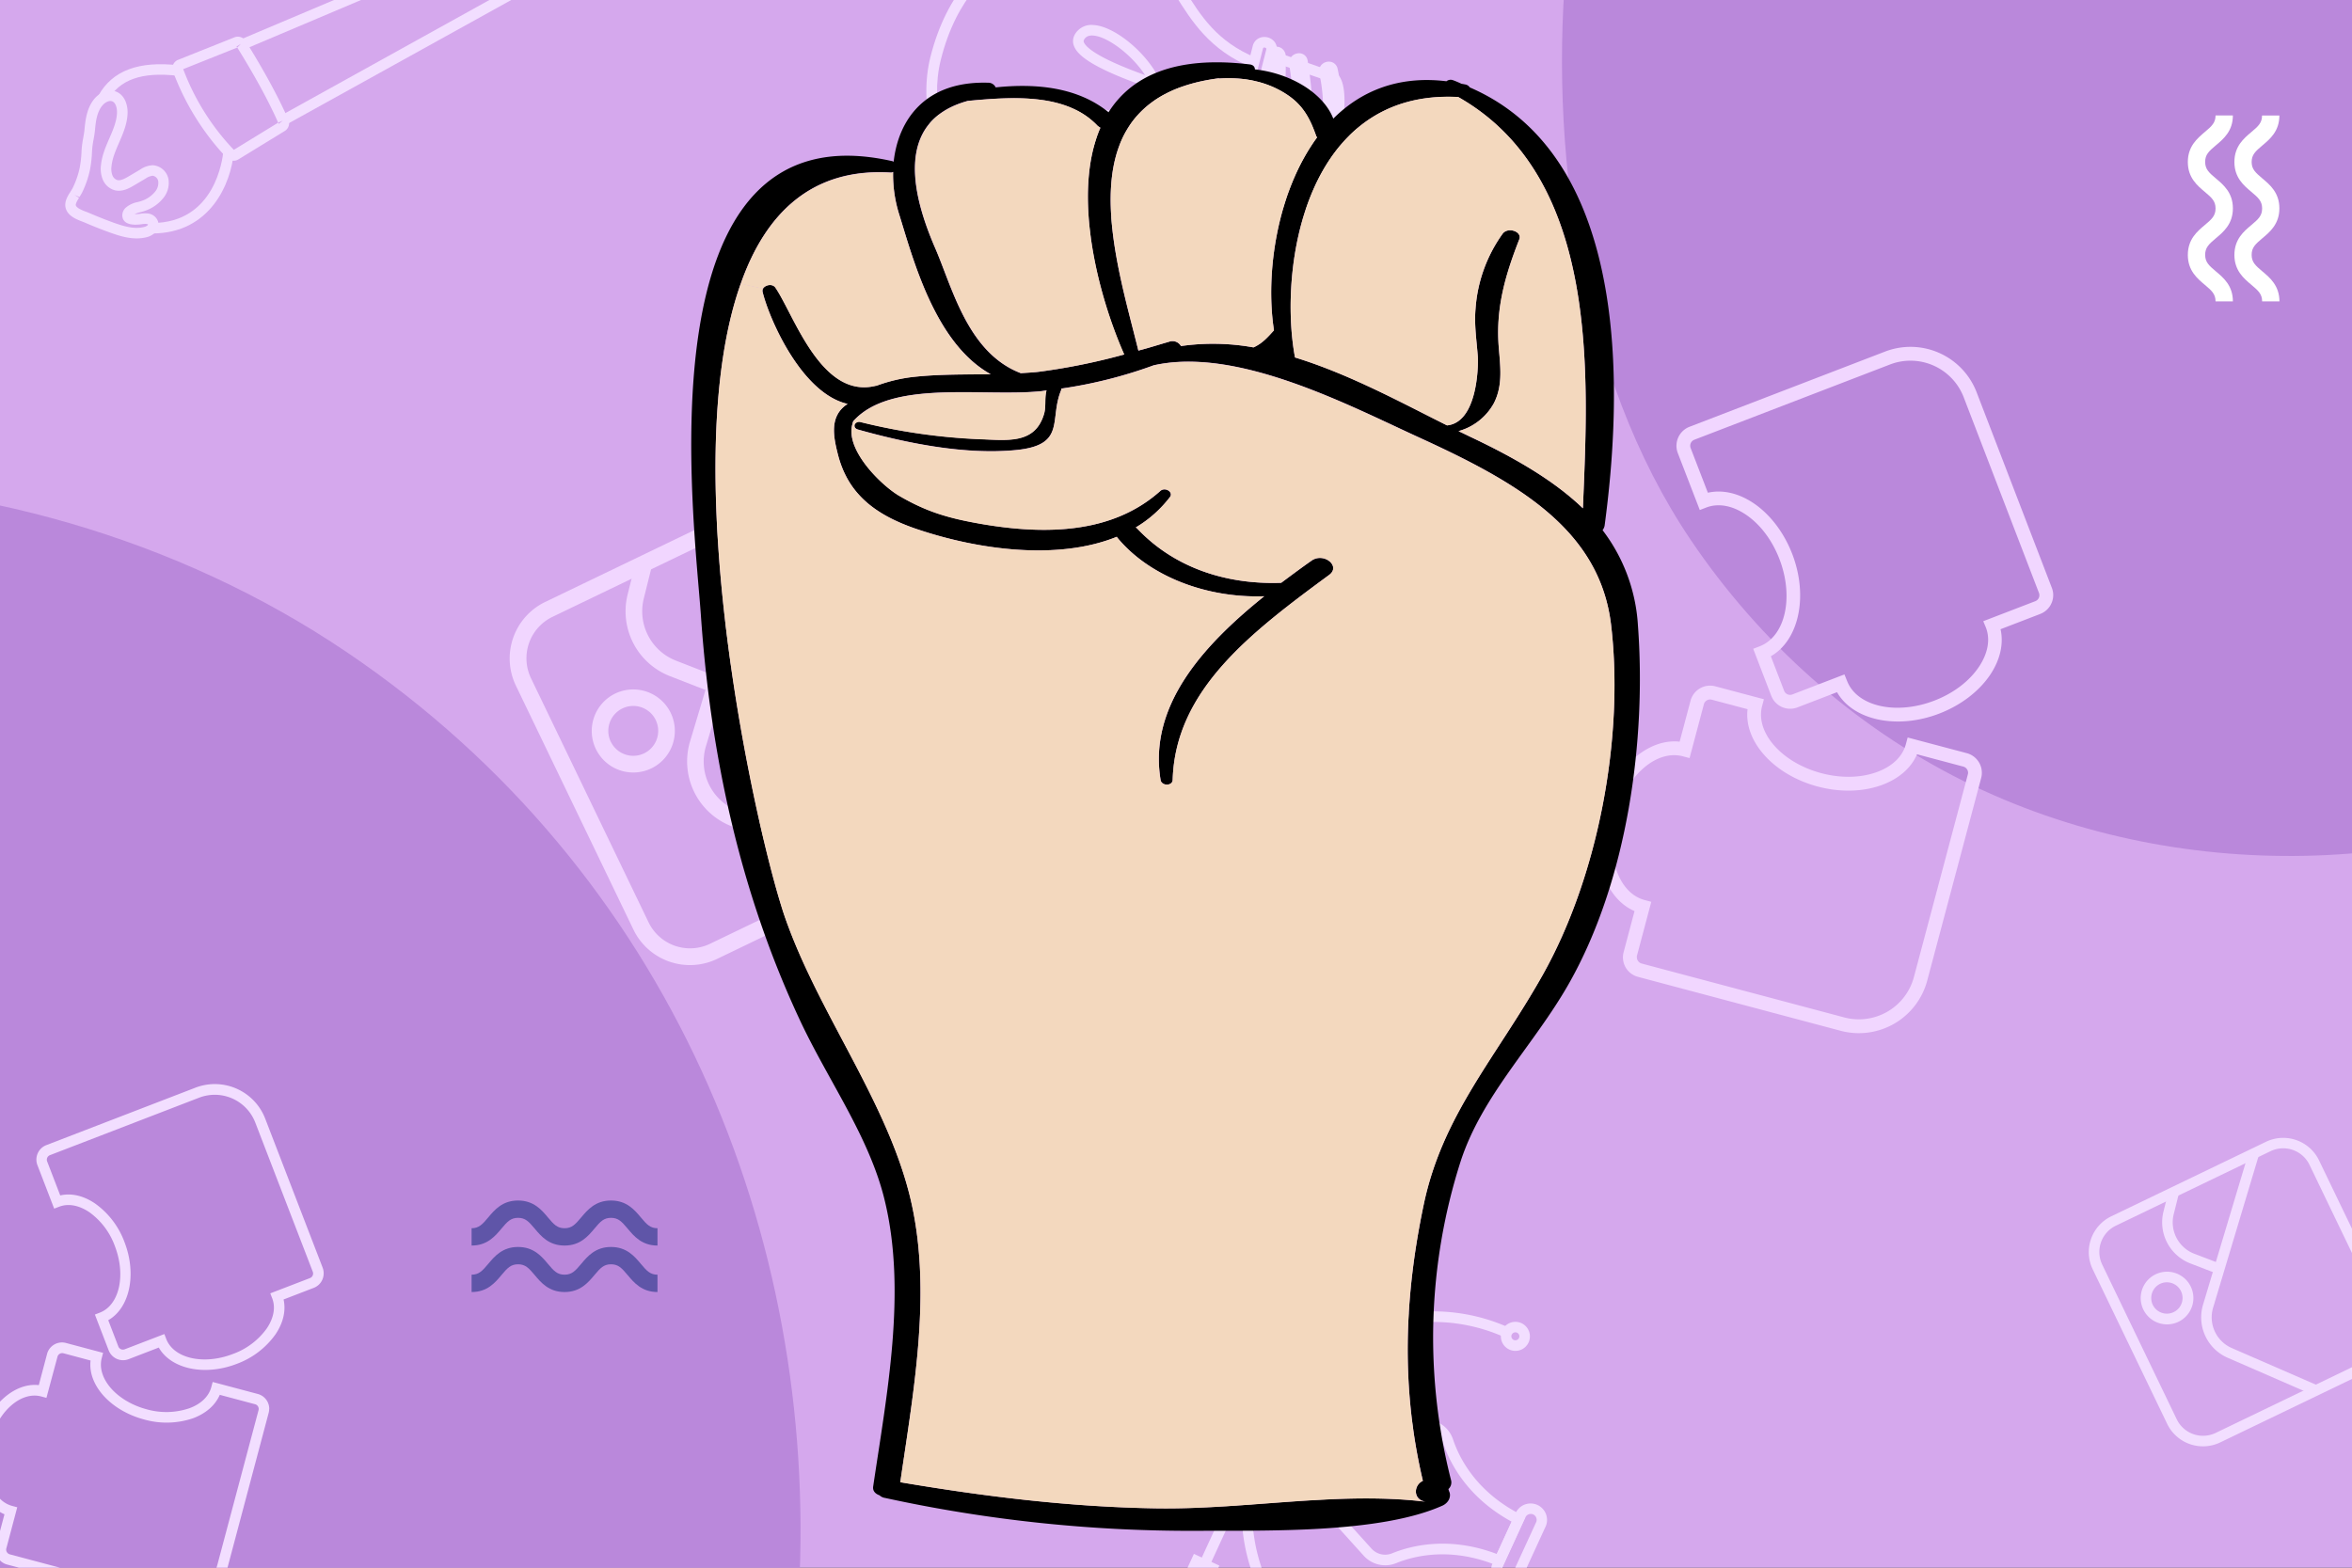 <svg xmlns="http://www.w3.org/2000/svg" xmlns:xlink="http://www.w3.org/1999/xlink" viewBox="0 0 900 600"><rect x="0" y="0" width="900" height="600" fill="#333333" stroke="none"/><defs><style>.cls-1{fill:none;}.cls-2{clip-path:url(#clip-path);}.cls-3{fill:#ba88db;}.cls-4{fill:#d5a8ed;}.cls-5{clip-path:url(#clip-path-2);}.cls-6{fill:#f2deff;}.cls-7{fill:#fff;}.cls-8{fill:#5f55a8;}.cls-9{fill:#f1d6ff;}.cls-10{clip-path:url(#clip-path-3);}.cls-11{opacity:0.5;}.cls-12{fill:#006c78;}.cls-13{fill:#fff1ee;}.cls-14{fill:#f3d8be;}</style><clipPath id="clip-path"><rect id="SVGID" class="cls-1" x="-1056.3" y="741.07" width="1051.42" height="613.33" transform="translate(-1061.18 2095.46) rotate(-180)"/></clipPath><clipPath id="clip-path-2"><rect id="SVGID-2" data-name="SVGID" class="cls-1" x="-10" y="-3.47" width="1051.42" height="613.33" transform="translate(1031.42 606.4) rotate(-180)"/></clipPath><clipPath id="clip-path-3"><rect class="cls-1" x="-1126.54" y="-4.05" width="1096.92" height="607.88"/></clipPath></defs><g id="Capa_2" data-name="Capa 2"><g class="cls-2"><path class="cls-3" d="M-295,1043.45c80.88,40.28,181.21,37.69,260.86-5,192.38-103.06,209.47-391,26.66-514.54-95.53-64.54-231-64.68-325.12,2C-397.09,571.61-438.4,647-446.44,725.3c-7.71,75,4.53,162.9,47.18,226C-373,990.15-337,1022.52-295,1043.45Z"/></g><rect class="cls-4" x="-10" y="-3.47" width="1051.42" height="613.33" transform="translate(1031.42 606.4) rotate(-180)"/><g class="cls-5"><path class="cls-3" d="M-257.91,955.34c109.87,54.72,246.16,51.2,354.36-6.76,261.34-140,284.55-531.17,36.21-699C2.9,161.94-181.19,161.74-309,252.27c-87.67,62.11-143.77,164.57-154.71,270.88-10.47,101.85,6.16,221.29,64.1,307C-363.95,882.94-315,926.91-257.91,955.34Z"/><path class="cls-3" d="M751.34,298.92c80.88,40.28,181.21,37.69,260.86-5,192.38-103.06,209.47-391,26.66-514.54-95.53-64.54-231-64.68-325.12,2C649.21-172.92,607.9-97.49,599.86-19.24c-7.71,75,4.53,162.91,47.18,226C673.28,245.62,709.33,278,751.34,298.92Z"/><path class="cls-6" d="M103,539.23a6.18,6.18,0,0,1-.2,1.53L87.09,599.88a20.65,20.65,0,0,1-25.26,14.64L2.71,598.79a5.91,5.91,0,0,1-4.19-7.23l3.19-12c-4-1.72-7.16-5.32-9-10.32a31.45,31.45,0,0,1-.42-18.66c3.4-12.79,13.22-21.49,22.56-20.46l3.18-12A5.91,5.91,0,0,1,25.27,514l14.18,3.78-.52,2c-2,7.7,5.67,16.53,17.23,19.61A27.47,27.47,0,0,0,72.4,539c4.5-1.63,7.5-4.52,8.46-8.14l.52-1.94,17.26,4.59a5.91,5.91,0,0,1,4.39,5.69ZM2.36,593.08a1.89,1.89,0,0,0,1.39,1.81l59.12,15.73a16.6,16.6,0,0,0,20.32-11.78l15.74-59.12a1.86,1.86,0,0,0-.19-1.42,1.83,1.83,0,0,0-1.14-.86l-13.5-3.6c-1.72,4-5.32,7.16-10.32,9a31.53,31.53,0,0,1-18.66.43c-12.79-3.41-21.58-13.17-20.46-22.56l-10.42-2.78A1.88,1.88,0,0,0,22,519.24L17.77,535l-1.95-.52C8.08,532.37-.72,540.1-3.79,551.66a27.43,27.43,0,0,0,.31,16.25c1.63,4.49,4.52,7.49,8.14,8.45l1.94.52L2.43,592.6A1.59,1.59,0,0,0,2.36,593.08Z"/><path class="cls-6" d="M123.85,487.38a5.91,5.91,0,0,1-3.79,5.52l-11.55,4.45c.95,4.26-.1,8.92-3.08,13.33A31.53,31.53,0,0,1,90.58,522c-12.36,4.76-25.18,1.92-29.82-6.25l-11.55,4.45a5.91,5.91,0,0,1-7.63-3.39l-5.27-13.69,1.88-.73c7.48-2.88,10.06-14.31,5.77-25.46a27.46,27.46,0,0,0-9.79-13c-4-2.68-8.07-3.42-11.56-2.07l-1.88.72-6.42-16.67a5.94,5.94,0,0,1,3.39-7.63l57.1-22a20.67,20.67,0,0,1,26.68,11.85l22,57.09A5.84,5.84,0,0,1,123.85,487.38ZM103.43,495l15.18-5.84a1.87,1.87,0,0,0,1.08-2.42l-22-57.09a16.63,16.63,0,0,0-21.47-9.54l-57.1,22a1.86,1.86,0,0,0-1.07,2.42l5,13c4.26-1,8.92.1,13.32,3.08a31.51,31.51,0,0,1,11.3,14.86c4.74,12.36,1.91,25.17-6.25,29.81l3.87,10.07a1.88,1.88,0,0,0,2.42,1.07l15.18-5.84.72,1.88c2.88,7.47,14.3,10.06,25.47,5.76a27.43,27.43,0,0,0,13-9.78c2.68-4,3.43-8.08,2.07-11.56Z"/><path class="cls-6" d="M583.73,580.55,574.81,600l-1.79-.74c-17.79-7.38-31.93-3.78-38.77-1a11.09,11.09,0,0,1-12.4-2.82L481,550.21l3.91-8.5,60.9,1.59A11.11,11.11,0,0,1,556,550.88c2.33,7,8.8,20.09,26,28.8Zm-11,14.21,5.69-12.39c-17.18-9.35-23.81-22.86-26.26-30.22a7.07,7.07,0,0,0-6.5-4.82l-58.24-1.51-1.68,3.66,39.07,43.22a7,7,0,0,0,7.88,1.8C539.9,591.56,554.48,587.8,572.76,594.76Z"/><path class="cls-6" d="M533.19,569.07a10,10,0,1,1-4.91-13.28A10,10,0,0,1,533.19,569.07Zm-14.51-6.68a6,6,0,1,0,7.92-2.93A6,6,0,0,0,518.68,562.39Z"/><rect class="cls-6" x="498.79" y="536.53" width="4.03" height="35.29" transform="translate(-211.9 777.72) rotate(-65.31)"/><path class="cls-6" d="M591.36,584.41l-8.65,18.82A6.29,6.29,0,1,1,571.28,598l8.65-18.81a6.29,6.29,0,1,1,11.43,5.25ZM575,599.66a2.26,2.26,0,1,0,4.1,1.88l8.65-18.81a2.26,2.26,0,1,0-4.1-1.89Z"/><path class="cls-6" d="M517.84,638.84l-1.69,3.67A70.58,70.58,0,0,1,481.55,549l3.66,1.69A66.54,66.54,0,0,0,517.84,638.84Z"/><path class="cls-6" d="M577.85,508.32,576.16,512A66.55,66.55,0,0,0,488,544.61l-3.66-1.68A70.58,70.58,0,0,1,577.85,508.32Z"/><rect class="cls-6" x="427.45" y="544.62" width="114.81" height="4.03" transform="translate(-214.34 758.82) rotate(-65.31)"/><path class="cls-6" d="M517.34,488.81l-4.48,9.74-9.74-4.48,4.48-9.74Zm-6.46,4.39,1.11-2.41-2.41-1.11-1.11,2.41Z"/><path class="cls-6" d="M466.59,599.2l-4.48,9.74-9.74-4.48,4.48-9.74Zm-6.46,4.39,1.11-2.41-2.41-1.11-1.11,2.41Z"/><path class="cls-6" d="M584.92,513.79a5.56,5.56,0,1,1-2.73-7.38A5.58,5.58,0,0,1,584.92,513.79Zm-6.45-3a1.53,1.53,0,1,0,2-.75A1.54,1.54,0,0,0,578.47,510.82Z"/><path class="cls-6" d="M887.36,444.05l28.52,59.2a15.22,15.22,0,0,1-7.09,20.28l-59.21,28.52A15.22,15.22,0,0,1,829.3,545l-28.52-59.2a15.21,15.21,0,0,1,7.1-20.28L867.08,437A15.22,15.22,0,0,1,887.36,444.05Zm-54.42,99.16a11.17,11.17,0,0,0,14.89,5.21L907,519.9A11.16,11.16,0,0,0,912.24,505L883.73,445.8a11.18,11.18,0,0,0-14.9-5.21l-59.2,28.52A11.16,11.16,0,0,0,804.42,484Z"/><path class="cls-6" d="M864.4,442l-17.55,58.5A12.83,12.83,0,0,0,854,515.94l33,14.37-1.61,3.7-33-14.37A16.86,16.86,0,0,1,843,499.35l17.55-58.51Z"/><path class="cls-6" d="M849.93,483.77l-1.46,3.76-10.38-4a16.88,16.88,0,0,1-10.24-19.78l2-8,3.92,1-2,8a12.86,12.86,0,0,0,7.78,15.05Z"/><path class="cls-6" d="M838.31,492.43a10.08,10.08,0,1,1-13.46-4.71A10.08,10.08,0,0,1,838.31,492.43Zm-14.53,7a6,6,0,1,0,2.82-8.08A6.05,6.05,0,0,0,823.78,499.43Z"/><path class="cls-6" d="M109.24,47.86l-1.95-3.52,151.51-84a8.19,8.19,0,0,0-1-6,5.33,5.33,0,0,0-5-2.87L93.27,19,91.7,15.26l160.18-67.7.33,0a9.42,9.42,0,0,1,9.08,4.83c2,3.45,2.34,8.11.7,10.59l-.27.41-.43.24Z"/><path class="cls-6" d="M37.68,36.54C43,27,53.07,23.23,68.44,25L68,29C54.22,27.42,45.7,30.44,41.2,38.51Z"/><path class="cls-6" d="M58.17,89.35v-4c24.1,0,27-24.52,27.28-27.32l4,.36C88.43,69.88,80.65,89.39,58.17,89.35Z"/><path class="cls-6" d="M84.19,57.59A97.52,97.52,0,0,1,66.33,27.71l-.15-.4a3.46,3.46,0,0,1,2-4.42l21.55-8.61a3.5,3.5,0,0,1,4.22,1.36l-1.45,1.48,1.71-1.07C97.28,21,105,33.65,110.11,45.29h0l.23.5A3.47,3.47,0,0,1,109,50.11l0,0L91.23,61A3.47,3.47,0,0,1,87,60.56l-1-1C85.53,59.06,84.9,58.4,84.19,57.59Zm4.92,0Zm-19-31.13A90.92,90.92,0,0,0,88.92,56.76l.57.58L106.7,46.79l-.28.12c-5-11.39-12.6-23.86-15.63-28.71Zm-.5.2h0Zm37.1,20.12a.57.57,0,0,0-.12.64l.42-.33-.22-.34Zm.11,0,.21.34,1.19-.95Zm-14.64-30-1.71,1.07a.73.73,0,0,0,.39.28Z"/><path class="cls-6" d="M26.31,81.79a5.22,5.22,0,0,1-1.19-2.2c-.61-2.35.84-4.66,1.71-6l.19-.31c.32-.51.63-1,.84-1.42a33.6,33.6,0,0,0,2.62-7.57,41.32,41.32,0,0,0,.72-6.47l.05-.74a37.69,37.69,0,0,1,.6-4.32c.2-1.15.41-2.3.51-3.46.36-4,1.06-8.22,3.72-11.44,1.85-2.23,5.1-4,8.2-2.85,3.51,1.27,4.64,5.27,4.54,8.31-.13,4.08-1.72,7.75-3.26,11.29-1.32,3.05-2.56,5.92-2.88,8.93A7.13,7.13,0,0,0,43,67.06a3,3,0,0,0,1.87,1.85c1.26.33,2.87-.53,4.41-1.44l4.37-2.58a9.09,9.09,0,0,1,4.82-1.65,6.56,6.56,0,0,1,6,5.36,9.13,9.13,0,0,1-2,7.22,15.27,15.27,0,0,1-6.77,4.79,20.17,20.17,0,0,1-2,.61,10.29,10.29,0,0,0-2.2.75,13.44,13.44,0,0,0,1.78-.11l.49-.06a10.15,10.15,0,0,1,2.89-.08,4.57,4.57,0,0,1,3.8,3,4.37,4.37,0,0,1-1.27,4.45A7.07,7.07,0,0,1,56,90.81c-4.86,1.2-9.7-.3-13.86-1.79-3.19-1.14-6.35-2.39-9.41-3.71-.32-.15-.69-.29-1.09-.44C29.9,84.2,27.7,83.35,26.31,81.79Zm3.93-6.09c-.41.67-1.39,2.21-1.22,2.89.3,1.06,2.65,2,4.07,2.51.45.18.87.34,1.24.5,3,1.29,6.06,2.51,9.16,3.63C47.1,86.52,51.26,87.82,55,86.9a3.34,3.34,0,0,0,1.44-.65.63.63,0,0,0,.2-.35,2,2,0,0,0-.56-.19,6.84,6.84,0,0,0-1.76.09l-.55.07c-5.38.62-6.75-1.32-6.95-3.05a4,4,0,0,1,1.41-3.43,10,10,0,0,1,4.49-2.07,15.24,15.24,0,0,0,1.63-.48,11.24,11.24,0,0,0,5-3.48,5.22,5.22,0,0,0,1.2-4,2.55,2.55,0,0,0-2.14-2.1,5.92,5.92,0,0,0-2.71,1.09l-4.37,2.58c-1.68,1-4.48,2.65-7.47,1.87a7,7,0,0,1-4.59-4.22,11,11,0,0,1-.62-5.5c.38-3.62,1.81-6.92,3.19-10.11,1.45-3.35,2.82-6.51,2.93-9.82.06-1.77-.49-3.9-1.89-4.39-1.19-.43-2.77.49-3.71,1.63-2,2.37-2.51,5.83-2.81,9.23-.11,1.27-.34,2.54-.56,3.8a32.15,32.15,0,0,0-.54,3.87l-.05.74a45.47,45.47,0,0,1-.81,7.08,37.86,37.86,0,0,1-2.93,8.48,20.82,20.82,0,0,1-1.06,1.81l-1.9-.78Z"/><path class="cls-6" d="M480.59,22.09l-1.52,3.73C463,19.28,456,8.1,449.83-1.76c-5-8-9.24-14.82-17.39-18.11-13.23-5.36-29.63-4.53-42.78,2.16C379.46-12.52,366-1.26,360,22.91c-4.19,16.69,1,36.65,13.12,50.83,9.23,10.78,21.05,16.37,32.42,15.34,12.34-1.13,18.9-5.14,25.85-9.39,8.48-5.18,17.26-10.55,36.54-11l.09,4c-18.19.38-26.5,5.46-34.53,10.37-7,4.29-14.31,8.73-27.59,10C393.2,94.25,380.14,88.15,370,76.36c-13-15.14-18.45-36.5-14-54.43,6.41-25.65,20.81-37.67,31.77-43.24C402-28.52,419.67-29.4,434-23.62c9.35,3.79,14.18,11.53,19.29,19.72C459.36,5.9,465.68,16,480.59,22.09Z"/><path class="cls-6" d="M475.8,39.91l-1,3.92c-4.95-1.25-17.06-4.39-29.34-8.36a13,13,0,0,1-.19,6.52A14.24,14.24,0,0,1,443,46.32c12.86,3.49,25.28,7.87,29,9.21l-1.36,3.8c-3.9-1.41-17.4-6.16-30.86-9.7-7.56,6.12-21.13,8.73-28.13,5.23A7.66,7.66,0,0,1,407.13,47a5,5,0,0,1,2.21-3.74c2.5-1.76,8.27-3.45,29.37,1.93a11,11,0,0,0,2.71-4.38,10.93,10.93,0,0,0-.59-6.86C416.68,25.73,412.24,20.75,411,17.7a5,5,0,0,1,.17-4.28,7.24,7.24,0,0,1,7.14-3.85c8.22.37,20.81,10.88,25.51,21.13C457,35.06,470.5,38.58,475.8,39.91Zm-61.15-24.2a1.41,1.41,0,0,0,.11.48c.61,1.53,4.16,5.65,23.4,12.55-5.2-8-14.64-14.9-20-15.14-2.18-.1-3,.92-3.39,1.7A1,1,0,0,0,414.65,15.71Zm-3.53,32.14a3.62,3.62,0,0,0,2.36,3.4c4.48,2.24,14.25,1.14,21.15-2.93-17.09-4.06-21.75-2.63-23-1.77a1,1,0,0,0-.51.81A3.91,3.91,0,0,0,411.12,47.85Z"/><path class="cls-6" d="M520.9,54.67a10.93,10.93,0,0,1-.54,3.39c-2.55,7.93-11,11.88-13.05,12.73l-.29.3h-3.33l.84-4.16,1,.21c.82-.33,8.82-3.65,11-10.32,1.69-5.25-3.28-9.37-5.49-10.9l-.58-.37,1-1.69-1.95-.4.63-2.61,2.37,1.21s.32.18.83.53C515.29,44,520.9,48.41,520.9,54.67Z"/><rect class="cls-6" x="474.82" y="71" width="4.03" height="8.86" transform="translate(341.51 538.85) rotate(-82.71)"/><rect class="cls-6" x="484.38" y="21.02" width="4.03" height="0.78" transform="translate(313.11 476.4) rotate(-71.67)"/><path class="cls-6" d="M508.65,68.31l-.82,2c-2.68,6.1-5.66,9.45-8.85,10l-.29,0-1.44-.18.5-4,.82.1c1.34-.41,3.47-2.65,5.73-7.9l.59-1.44.56.22h.7v.27Z"/><path class="cls-6" d="M514.48,38.74c0,1.72-.09,3.63-.29,5.72-.25,2.57-.64,5.31-1.18,8.15l.35.69-1.05,1.13L510.89,53l-1.79.8-.31-.61.14-.67c.57-3,1-5.8,1.24-8.44.8-8.4-.34-12-1.14-12.8l-11-3.77,1.3-3.82,11.81,4.13a5.9,5.9,0,0,1,.73.61C513.61,30.17,514.48,33.63,514.48,38.74Z"/><rect class="cls-6" x="487.36" y="72.06" width="4.03" height="9.96" transform="translate(350.82 552.68) rotate(-82.7)"/><rect class="cls-6" x="490.63" y="20.73" width="4.03" height="5.64" transform="translate(310.54 481.9) rotate(-71.07)"/><path class="cls-6" d="M488.61,18.71a4.68,4.68,0,0,1-.16,1.21L474.16,76.3A4.43,4.43,0,0,1,471,79.59a5,5,0,0,1-4.78-1.21A4.41,4.41,0,0,1,465.07,74l14.29-56.38a4.43,4.43,0,0,1,3.13-3.29,5,5,0,0,1,4.79,1.21A4.35,4.35,0,0,1,488.61,18.71ZM468.94,75.22a.33.33,0,0,0,.12.27,1,1,0,0,0,.87.22c.1,0,.23-.07.32-.4l14.3-56.38c.08-.32,0-.42-.09-.49a1,1,0,0,0-.87-.22c-.1,0-.23.07-.32.4L469,75C469,75.09,468.94,75.16,468.94,75.22Z"/><path class="cls-6" d="M492,25a242.76,242.76,0,0,1-5.78,52.63,3.45,3.45,0,0,1-2.33,2.59,3.8,3.8,0,0,1-3.67-.83A3.58,3.58,0,0,1,479.18,76a236.67,236.67,0,0,0,5.56-54.44h0v-.05a3.62,3.62,0,0,1,7.24-.08Q492,23.24,492,25Zm-3.24-3.52Z"/><path class="cls-6" d="M502.44,48.46a154.83,154.83,0,0,1-3.3,31.78,3.45,3.45,0,0,1-4.19,2.7,3.59,3.59,0,0,1-2.87-4.31,146.8,146.8,0,0,0,1.24-53.87h0a3.75,3.75,0,0,1,3.18-4.33,3.3,3.3,0,0,1,3.88,2.78A156.84,156.84,0,0,1,502.44,48.46Z"/><path class="cls-6" d="M513.48,42.22c0,8.58-1.19,17-2.29,24.8a3.28,3.28,0,0,1-2,2.68,3.8,3.8,0,0,1-3.7-.58,3.73,3.73,0,0,1-1.39-3.45c1.76-12.39,3.57-25.19.72-37.59h0a3.64,3.64,0,0,1,1.05-3.47,3.81,3.81,0,0,1,3.65-.87,3.36,3.36,0,0,1,2.31,2.55A70.73,70.73,0,0,1,513.48,42.22Z"/></g><path class="cls-7" d="M865.72,103.88c-2.71-2.27-4.12-3.58-4.12-6.35s1.41-4.09,4.12-6.36c2.89-2.42,6.49-5.44,6.49-11.43s-3.6-9-6.49-11.43C863,66,861.6,64.73,861.6,62s1.41-4.08,4.12-6.35c2.89-2.42,6.49-5.44,6.49-11.43h-6.63c0,2.77-1.41,4.08-4.12,6.35C858.57,53,855,56,855,62s3.6,9,6.49,11.43c2.71,2.27,4.12,3.58,4.12,6.35s-1.41,4.08-4.12,6.35c-2.89,2.42-6.49,5.44-6.49,11.44s3.6,9,6.49,11.43c2.71,2.27,4.12,3.59,4.12,6.35h6.63C872.21,109.32,868.61,106.3,865.72,103.88Z"/><path class="cls-7" d="M847.93,103.88c-2.71-2.27-4.12-3.58-4.12-6.35s1.41-4.09,4.12-6.36c2.89-2.42,6.49-5.44,6.49-11.43s-3.6-9-6.49-11.43c-2.71-2.27-4.12-3.58-4.12-6.35s1.41-4.08,4.12-6.35c2.89-2.42,6.49-5.44,6.49-11.43h-6.63c0,2.77-1.41,4.08-4.12,6.35C840.78,53,837.18,56,837.18,62s3.6,9,6.49,11.43c2.71,2.27,4.12,3.58,4.12,6.35s-1.41,4.08-4.12,6.35c-2.89,2.42-6.49,5.44-6.49,11.44s3.6,9,6.49,11.43c2.71,2.27,4.12,3.59,4.12,6.35h6.63C854.42,109.32,850.82,106.3,847.93,103.88Z"/><path class="cls-8" d="M191.89,488c2.27-2.71,3.58-4.12,6.35-4.12s4.09,1.41,6.36,4.12c2.42,2.89,5.44,6.5,11.43,6.5s9-3.61,11.44-6.5c2.26-2.71,3.57-4.12,6.34-4.12s4.08,1.41,6.35,4.12c2.42,2.89,5.44,6.5,11.43,6.5v-6.64c-2.77,0-4.08-1.41-6.35-4.12-2.42-2.89-5.44-6.49-11.43-6.49s-9,3.6-11.43,6.49c-2.27,2.71-3.58,4.12-6.35,4.12s-4.08-1.41-6.35-4.12c-2.42-2.89-5.44-6.49-11.44-6.49s-9,3.6-11.43,6.49c-2.27,2.71-3.58,4.12-6.35,4.12v6.64C186.45,494.51,189.47,490.9,191.89,488Z"/><path class="cls-8" d="M191.89,470.22c2.27-2.71,3.58-4.12,6.35-4.12s4.09,1.41,6.36,4.12c2.42,2.89,5.44,6.49,11.43,6.49s9-3.6,11.44-6.49c2.26-2.71,3.57-4.12,6.34-4.12s4.08,1.41,6.35,4.12c2.42,2.89,5.44,6.49,11.43,6.49v-6.63c-2.77,0-4.08-1.41-6.35-4.12-2.42-2.89-5.44-6.49-11.43-6.49s-9,3.6-11.43,6.49c-2.27,2.71-3.58,4.12-6.35,4.12s-4.08-1.41-6.35-4.12c-2.42-2.89-5.44-6.49-11.44-6.49s-9,3.6-11.43,6.49c-2.27,2.71-3.58,4.12-6.35,4.12v6.63C186.45,476.71,189.47,473.11,191.89,470.22Z"/><path class="cls-9" d="M758.36,295.76a7.7,7.7,0,0,1-.26,2l-20.64,77.54a27.08,27.08,0,0,1-33.14,19.21l-77.54-20.64a7.72,7.72,0,0,1-5.49-9.47l4.17-15.7c-5.26-2.26-9.39-7-11.78-13.53-2.63-7.23-2.83-15.92-.55-24.48,4.47-16.78,17.35-28.19,29.59-26.83l4.18-15.7a7.75,7.75,0,0,1,9.47-5.49l18.6,4.95-.68,2.56c-2.7,10.11,7.43,21.68,22.6,25.72,7.51,2,15.08,1.86,21.3-.41,5.9-2.15,9.84-5.94,11.1-10.68l.68-2.55,22.64,6a7.77,7.77,0,0,1,5.75,7.47Zm-132,70.63a2.48,2.48,0,0,0,1.82,2.38l77.54,20.63A21.8,21.8,0,0,0,732.35,374L753,296.4a2.38,2.38,0,0,0-.24-1.86,2.48,2.48,0,0,0-1.49-1.14l-17.71-4.71c-2.26,5.27-7,9.4-13.54,11.78-7.23,2.63-15.92,2.83-24.47.56-16.78-4.47-28.31-17.27-26.84-29.6L655,267.79a2.46,2.46,0,0,0-3,1.74l-5.48,20.61-2.56-.67c-10.15-2.71-21.69,7.43-25.73,22.6-2,7.5-1.86,15.07.42,21.3,2.14,5.9,5.93,9.83,10.67,11.1l2.55.68-5.48,20.62A2.25,2.25,0,0,0,626.32,366.39Z"/><path class="cls-9" d="M785.67,227.75a7.76,7.76,0,0,1-5,7.24l-15.15,5.83c1.25,5.59-.13,11.7-4,17.48-4.31,6.38-11.23,11.64-19.48,14.82-16.21,6.23-33,2.51-39.1-8.2l-15.16,5.83a7.75,7.75,0,0,1-10-4.44l-6.91-18,2.47-.95c9.81-3.78,13.19-18.77,7.56-33.4-2.79-7.26-7.36-13.3-12.84-17-5.2-3.51-10.58-4.47-15.16-2.71l-2.47.95L642,173.36a7.8,7.8,0,0,1,4.45-10l74.9-28.81a27.11,27.11,0,0,1,35,15.55L785.15,225A7.51,7.51,0,0,1,785.67,227.75Zm-26.77,10,19.91-7.66a2.44,2.44,0,0,0,1.4-3.17L751.4,152a21.82,21.82,0,0,0-28.16-12.51l-74.89,28.81a2.46,2.46,0,0,0-1.42,3.18l6.59,17.1c5.59-1.26,11.7.13,17.48,4,6.38,4.31,11.64,11.23,14.82,19.48,6.21,16.22,2.5,33-8.2,39.11l5.08,13.21a2.44,2.44,0,0,0,3.16,1.4l19.92-7.66,1,2.47c3.77,9.8,18.75,13.2,33.4,7.56,7.25-2.79,13.29-7.35,17-12.84,3.52-5.2,4.5-10.59,2.72-15.16Z"/><path class="cls-9" d="M334.05,196.54,379,290a24,24,0,0,1-11.19,32l-93.41,45a24,24,0,0,1-32-11.19l-45-93.41a24,24,0,0,1,11.19-32l93.42-45A24,24,0,0,1,334.05,196.54ZM248.18,353a17.63,17.63,0,0,0,23.5,8.22l93.41-45a17.62,17.62,0,0,0,8.22-23.5l-45-93.41a17.62,17.62,0,0,0-23.49-8.22l-93.42,45a17.62,17.62,0,0,0-8.21,23.5Z"/><path class="cls-9" d="M297.83,193.3l-27.7,92.31A20.26,20.26,0,0,0,281.43,310l52.09,22.67L331,338.48,278.89,315.8a26.61,26.61,0,0,1-14.85-32l27.69-92.3Z"/><path class="cls-9" d="M275,259.21l-2.31,5.93-16.38-6.38a26.62,26.62,0,0,1-16.15-31.21l3.15-12.63,6.18,1.54-3.15,12.63a20.27,20.27,0,0,0,12.28,23.74Z"/><path class="cls-9" d="M256.66,272.87a15.9,15.9,0,1,1-21.24-7.43A15.93,15.93,0,0,1,256.66,272.87Zm-22.93,11a9.54,9.54,0,1,0,4.46-12.74A9.55,9.55,0,0,0,233.73,283.91Z"/><g class="cls-10"><g class="cls-11"><path class="cls-12" d="M-115.37,608.35C-97,619.24-85.71,633.58-81.8,651a3.65,3.65,0,0,0,2,2.54,3.65,3.65,0,0,0,1.55.35,3.74,3.74,0,0,0,1.71-.43c15.81-8.25,34.06-8.87,54.24-1.86a7.6,7.6,0,0,0,9.42-4l33.53-72.23a7.64,7.64,0,0,0-4.48-10.47c-14.56-4.86-36-8.3-56,2.55C-44.4,545.13-60.85,531-74,523a7.65,7.65,0,0,0-6.16-.78,7.69,7.69,0,0,0-4.73,4.11l-33.54,72.24A7.64,7.64,0,0,0-115.37,608.35Zm.2-8.3,33.54-72.23a4.13,4.13,0,0,1,2.54-2.21,4,4,0,0,1,3.28.42h0c11.44,7,25.52,18.83,31.18,36.91,1,3.07,2.1,5.75,1.63,8l-.34,3,2.3-2.46c1.93-1.62,4.32-2.19,7.37-3.53,17.7-7.77,35.86-4,48.75.3a4,4,0,0,1,2.44,2.24,4.14,4.14,0,0,1-.05,3.36l-33.54,72.24a4.22,4.22,0,0,1-5.14,2.11,84.35,84.35,0,0,0-27.59-5,62.69,62.69,0,0,0-26.65,5.89l3-12.55-6.65,10.58c-4.89-17-16.34-31-34.4-41.77A4.13,4.13,0,0,1-115.17,600.05Z"/><path class="cls-13" d="M-66.65,499c15.64-6.91,30.25-7.6,43.41-2.06a2.94,2.94,0,0,0,2.6-.15,2.74,2.74,0,0,0,.94-.85,2.79,2.79,0,0,0,.52-1.31c2-14.15,10.06-26.34,24-36.23a6.09,6.09,0,0,0,1.76-8l-31.5-55.45a6.13,6.13,0,0,0-4-3,6.07,6.07,0,0,0-4.87,1c-9.94,7.23-22.15,19.6-24.37,37.69-16.68-7.35-33.55-3.2-44.86,1.63a6.13,6.13,0,0,0-3.37,3.66,6.16,6.16,0,0,0,.48,5l31.5,55.45A6.12,6.12,0,0,0-66.65,499ZM-72,495l-31.5-55.45a3.3,3.3,0,0,1-.25-2.68,3.2,3.2,0,0,1,1.79-1.95h0c9.87-4.22,24.15-7.88,38.57-3.16,2.44.8,4.72,1.3,6,2.64l1.8,1.62-.53-2.64c-.15-2,.58-3.84,1.13-6.45,3.16-15.15,14.06-25.24,22.86-31.65a3.21,3.21,0,0,1,2.6-.54,3.35,3.35,0,0,1,2.17,1.59l31.5,55.46a3.37,3.37,0,0,1-1,4.33A67.52,67.52,0,0,0-13,471.75a50.23,50.23,0,0,0-8.55,20.11l-6.77-7.81,3.8,9.26c-13.35-4.72-27.83-3.78-43.23,3A3.31,3.31,0,0,1-72,495Z"/><path class="cls-13" d="M-87.78,341.63c12.44,6.42,20.38,15.37,23.61,26.61a2.42,2.42,0,0,0,1.43,1.58,2.28,2.28,0,0,0,1,.16,2.32,2.32,0,0,0,1.1-.34c10-6,22-7.11,35.42-3.31a5,5,0,0,0,6-3L0,314.79a5,5,0,0,0-.18-4.1,5,5,0,0,0-3.16-2.58c-9.71-2.62-23.86-4-36.53,3.83-3.88-14.4-15.19-23-24.08-27.75a5,5,0,0,0-4.06-.27A5,5,0,0,0-71,286.79l-19.16,48.55A5,5,0,0,0-87.78,341.63ZM-88,336.2l19.16-48.56a2.72,2.72,0,0,1,1.58-1.54,2.63,2.63,0,0,1,2.16.15h0c7.75,4.12,17.42,11.34,21.82,22.95.74,2,1.59,3.68,1.38,5.15l-.11,2,1.41-1.69c1.2-1.14,2.74-1.6,4.68-2.6,11.29-5.76,23.31-4,31.92-1.68a2.62,2.62,0,0,1,1.67,1.38,2.68,2.68,0,0,1,.1,2.2l-19.16,48.55a2.77,2.77,0,0,1-3.28,1.58,55.2,55.2,0,0,0-18.25-2.2,41,41,0,0,0-17.21,4.88l1.5-8.33-3.95,7.18c-3.84-10.93-11.88-19.68-24.11-26A2.69,2.69,0,0,1-88,336.2Z"/></g><g class="cls-11"><path class="cls-12" d="M-122.3,93.91c18.37,10.89,29.66,25.23,33.57,42.63a3.65,3.65,0,0,0,2,2.54,3.65,3.65,0,0,0,1.55.35,3.74,3.74,0,0,0,1.71-.43c15.81-8.25,34.06-8.87,54.24-1.86a7.6,7.6,0,0,0,9.42-4L13.77,60.89a7.71,7.71,0,0,0,.08-6.26,7.6,7.6,0,0,0-4.57-4.21c-14.55-4.86-36-8.3-56,2.55C-51.33,30.69-67.78,16.54-80.89,8.55A7.65,7.65,0,0,0-87,7.77a7.69,7.69,0,0,0-4.73,4.11l-33.54,72.24A7.64,7.64,0,0,0-122.3,93.91Zm.2-8.3,33.54-72.23A4.13,4.13,0,0,1-86,11.17a4,4,0,0,1,3.28.42h0c11.44,7,25.52,18.83,31.18,36.91,1,3.07,2.1,5.75,1.64,8l-.35,3L-48,57c1.93-1.62,4.32-2.19,7.37-3.53,17.7-7.77,35.86-4,48.75.3A4,4,0,0,1,10.59,56a4.14,4.14,0,0,1-.05,3.36L-23,131.63a4.22,4.22,0,0,1-5.14,2.11,84.3,84.3,0,0,0-27.59-5,62.69,62.69,0,0,0-26.65,5.89l3-12.55L-86,132.67c-4.89-17-16.34-31-34.4-41.77A4.13,4.13,0,0,1-122.1,85.61Z"/></g></g></g><g id="Capa_3" data-name="Capa 3"><path d="M626.76,239.36C630,282.8,623,336.78,600.09,376.9,586.87,400,567.26,419.11,559,444.23a221,221,0,0,0-3.75,122.27,3.43,3.43,0,0,1-1,3.4,6.12,6.12,0,0,0,.44,1.31c.55,1.83-.44,3.92-2.64,5-24.13,10.82-67.87,9.51-94.75,9.68A548.73,548.73,0,0,1,338.65,573.3a3.84,3.84,0,0,1-2.09-1c-1.54-.53-2.75-1.66-2.42-3.49,5.17-35,12.89-74.4,4.4-109.37-5.83-24.33-21.92-46.31-32.61-69.33-23-49.28-34-101.52-37.68-153.85-2.42-36.62-24.24-197,73.49-174.51.11.09.11.18.22.18,1.76-16,12-31,36.13-30.27A3.11,3.11,0,0,1,381,33.45c15.75-1.65,31.51,0,43.19,9.51,8.59-13.6,25.12-21.8,54-18.31,1.43.17,2,1,2,1.91,13.22,1.4,26.1,8.81,30,18.84,10.47-10.46,24.79-16.57,43.3-14.3a2.56,2.56,0,0,1,2.42-.44,33.23,33.23,0,0,1,3.31,1.4c.55.09,1,.17,1.43.26a2.55,2.55,0,0,1,1.76,1.13C625.43,60.66,620.36,154,614,201.25a4.17,4.17,0,0,1-.77,1.66A66.53,66.53,0,0,1,626.76,239.36ZM590.07,373.58c21.7-38.37,31.4-91.74,26.44-134.22-4.3-37-36.36-54.94-73.6-72-26.88-12.29-69.52-34.79-101.47-27.56a175.45,175.45,0,0,1-35.36,8.9c0,.17.11.26,0,.52-4.74,11.34,2.09,21.11-17.3,23-19.72,1.92-42.19-2.71-60.48-7.85-1.21-.35-1.54-1.22-1.21-2a1.89,1.89,0,0,1,2.2-.87,228.25,228.25,0,0,0,45.17,6.54c10.69.35,21.26,2.09,24.9-9.16,1.1-3.14.22-6.19,1.1-9.5l-1.65.26c-22.26,2.44-57.73-4.71-72.28,11.51a3.87,3.87,0,0,0-.33,1.05c-3,10,11.35,23.81,18.07,27.64,10.36,6,18.62,8.46,31.18,10.64C400.79,204.91,426,204,444,187.91c1.87-1.66,5.07.43,3.74,2.27a46.07,46.07,0,0,1-13.11,11.68c.11.18.44.26.55.44,13.56,14.39,33.06,21.54,55.09,20.75,3.86-2.87,7.71-5.75,11.57-8.45,4.63-3.32,11.35,2,6.83,5.4-29.86,22-58.94,44-59.93,78.49-.11,2.45-4.3,2.36-4.63,0-4.63-28.08,15.75-51.1,39.66-70.29-22,.79-44-7.59-56.19-22.41-.11-.09-.11-.26-.22-.35-22.47,9.16-52.77,5.06-76.35-2.88-16.85-5.67-26.55-14-30.3-28.34-1.87-7.24-3.41-15.09,3.64-19.63-17.63-4-30-32.53-32.5-42.73a2,2,0,0,1,.11-1.4c.88-1.48,3.75-2.09,4.85-.26,7.16,10.64,17.52,42.65,38.34,37.42h.22a59.48,59.48,0,0,1,14.32-3.41c9.81-1,19.61-.87,29.42-1-21.49-11.87-29.86-44.66-35.15-61.58a50.47,50.47,0,0,1-2.2-15.87,1.84,1.84,0,0,1-.77.26c-30.19-1.92-48,15.44-57.51,42.47-25.67,72.13,6.72,213.15,16.85,242.37,12.56,36.28,38.45,69.6,47.71,106.4,8.92,35.58,1.65,74.31-3.53,110,32.39,5.49,64.79,9.5,97.95,10,34.48.53,69.63-6.62,103.23-2.52-5.07-.61-4.85-6.37-1.21-8-8.38-35.49-7.17-70.12.33-105.79C552,426.7,572.55,404.63,590.07,373.58Zm15.64-179c2-49.71,6.94-126.46-47.7-157.42C499.29,34,489.15,102.7,495.54,136.8c20.49,6.28,40.21,17,58.17,26,11.46-1.13,12-22,11.79-26.16-.44-6.19-1.43-12.21-.88-18.49A55.92,55.92,0,0,1,575,89.44c2-2.7,7.5-.87,6.39,2.1-5.39,13.78-8.92,26.07-7.93,40.55.55,7.5,1.87,15.18-1.87,22.33A22.14,22.14,0,0,1,558.12,165l4.29,2.09C580.15,175.44,594.81,184.07,605.71,194.54ZM504,52.55c-.11-.17-.33-.26-.33-.43-2.42-6.8-5.18-12.47-12.67-16.83-7.16-4.28-15.64-5.85-24.46-5.24-.11,0-.11-.08-.22-.08-60,7.76-39.55,68.2-30.73,104.21,4-1,7.82-2.26,11.78-3.4a3.73,3.73,0,0,1,4.52,1.66,87.09,87.09,0,0,1,27.76.52c3.31-1.48,5.4-3.83,7.83-6.54C484.08,104.53,488.71,73.31,504,52.55Zm-83-3.66c-.33-.26-.66-.43-1-.7-11.79-12.47-31.95-11.25-49.69-9.59-29.08,8-20.6,37.59-12.56,56.17,6.62,15.17,12.45,40.29,32.84,48.05,2.53-.18,4.95-.26,7.49-.61a243.06,243.06,0,0,0,32.06-6.54C420.18,113.08,410.05,74.27,421.06,48.89Z"/><path class="cls-14" d="M616.51,239.36c5,42.48-4.74,95.85-26.44,134.22C572.55,404.63,552,426.7,544.79,461c-7.5,35.67-8.71,70.3-.33,105.79-3.64,1.66-3.86,7.42,1.21,8-33.6-4.1-68.75,3.05-103.23,2.52-33.16-.52-65.56-4.53-97.95-10,5.18-35.67,12.45-74.4,3.53-110-9.26-36.8-35.15-70.12-47.71-106.4-10.13-29.22-42.52-170.24-16.85-242.37l8.48,1.92a2,2,0,0,0-.11,1.4c2.53,10.2,14.87,38.72,32.5,42.73-7.05,4.54-5.51,12.39-3.64,19.63,3.75,14.3,13.45,22.67,30.3,28.34,23.58,7.94,53.88,12,76.35,2.88.11.09.11.26.22.35,12.23,14.82,34.16,23.2,56.19,22.41-23.91,19.19-44.29,42.21-39.66,70.29.33,2.36,4.52,2.45,4.63,0,1-34.53,30.07-56.51,59.93-78.49,4.52-3.4-2.2-8.72-6.83-5.4-3.86,2.7-7.71,5.58-11.57,8.45-22,.79-41.53-6.36-55.09-20.75-.11-.18-.44-.26-.55-.44a46.07,46.07,0,0,0,13.11-11.68c1.33-1.84-1.87-3.93-3.74-2.27-18,16.13-43.19,17-68.53,12.64-12.56-2.18-20.82-4.62-31.18-10.64-6.72-3.83-21-17.61-18.07-27.64l.89.17c-.33.79,0,1.66,1.21,2,18.29,5.14,40.76,9.77,60.48,7.85,19.39-1.92,12.56-11.69,17.3-23,.11-.26,0-.35,0-.52a175.45,175.45,0,0,0,35.36-8.9c31.95-7.23,74.59,15.27,101.47,27.56C580.15,184.42,612.21,202.38,616.51,239.36Z"/><path class="cls-14" d="M558,37.12c54.64,31,49.69,107.71,47.7,157.42-10.9-10.47-25.56-19.1-43.3-27.48L558.12,165a22.14,22.14,0,0,0,13.44-10.55c3.74-7.15,2.42-14.83,1.87-22.33-1-14.48,2.54-26.77,7.93-40.55,1.11-3-4.4-4.8-6.39-2.1a55.92,55.92,0,0,0-10.35,28.7c-.55,6.28.44,12.3.88,18.49.22,4.18-.33,25-11.79,26.16-18-9-37.68-19.71-58.17-26C489.15,102.7,499.29,34,558,37.12Z"/><path class="cls-14" d="M503.69,52.12c0,.17.22.26.33.43-15.31,20.76-19.94,52-16.52,73.87-2.43,2.71-4.52,5.06-7.83,6.54a87.09,87.09,0,0,0-27.76-.52,3.73,3.73,0,0,0-4.52-1.66c-4,1.14-7.82,2.36-11.78,3.4-8.82-36-29.31-96.45,30.73-104.21.11,0,.11.08.22.08,8.82-.61,17.3,1,24.46,5.24C498.51,39.65,501.27,45.32,503.69,52.12Z"/><path class="cls-14" d="M420.07,48.19c.33.27.66.44,1,.7-11,25.38-.88,64.19,9.15,86.78a243.06,243.06,0,0,1-32.06,6.54c-2.54.35-5,.43-7.49.61-20.39-7.76-26.22-32.88-32.84-48-8-18.58-16.52-48.15,12.56-56.17C388.12,36.94,408.28,35.72,420.07,48.19Z"/><path class="cls-14" d="M398.81,149.71l1.65-.26c-.88,3.31,0,6.36-1.1,9.5-3.64,11.25-14.21,9.51-24.9,9.16a228.25,228.25,0,0,1-45.17-6.54,1.89,1.89,0,0,0-2.2.87l-.89-.17a3.87,3.87,0,0,1,.33-1.05C341.08,145,376.55,152.15,398.81,149.71Z"/><path class="cls-14" d="M343.94,81.68c5.29,16.92,13.66,49.71,35.15,61.58-9.81.08-19.61-.09-29.42,1a59.48,59.48,0,0,0-14.32,3.41h-.22c-20.82,5.23-31.18-26.78-38.34-37.42-1.1-1.83-4-1.22-4.85.26l-8.48-1.92c9.47-27,27.32-44.39,57.51-42.47a1.84,1.84,0,0,0,.77-.26A50.47,50.47,0,0,0,343.94,81.68Z"/></g></svg>